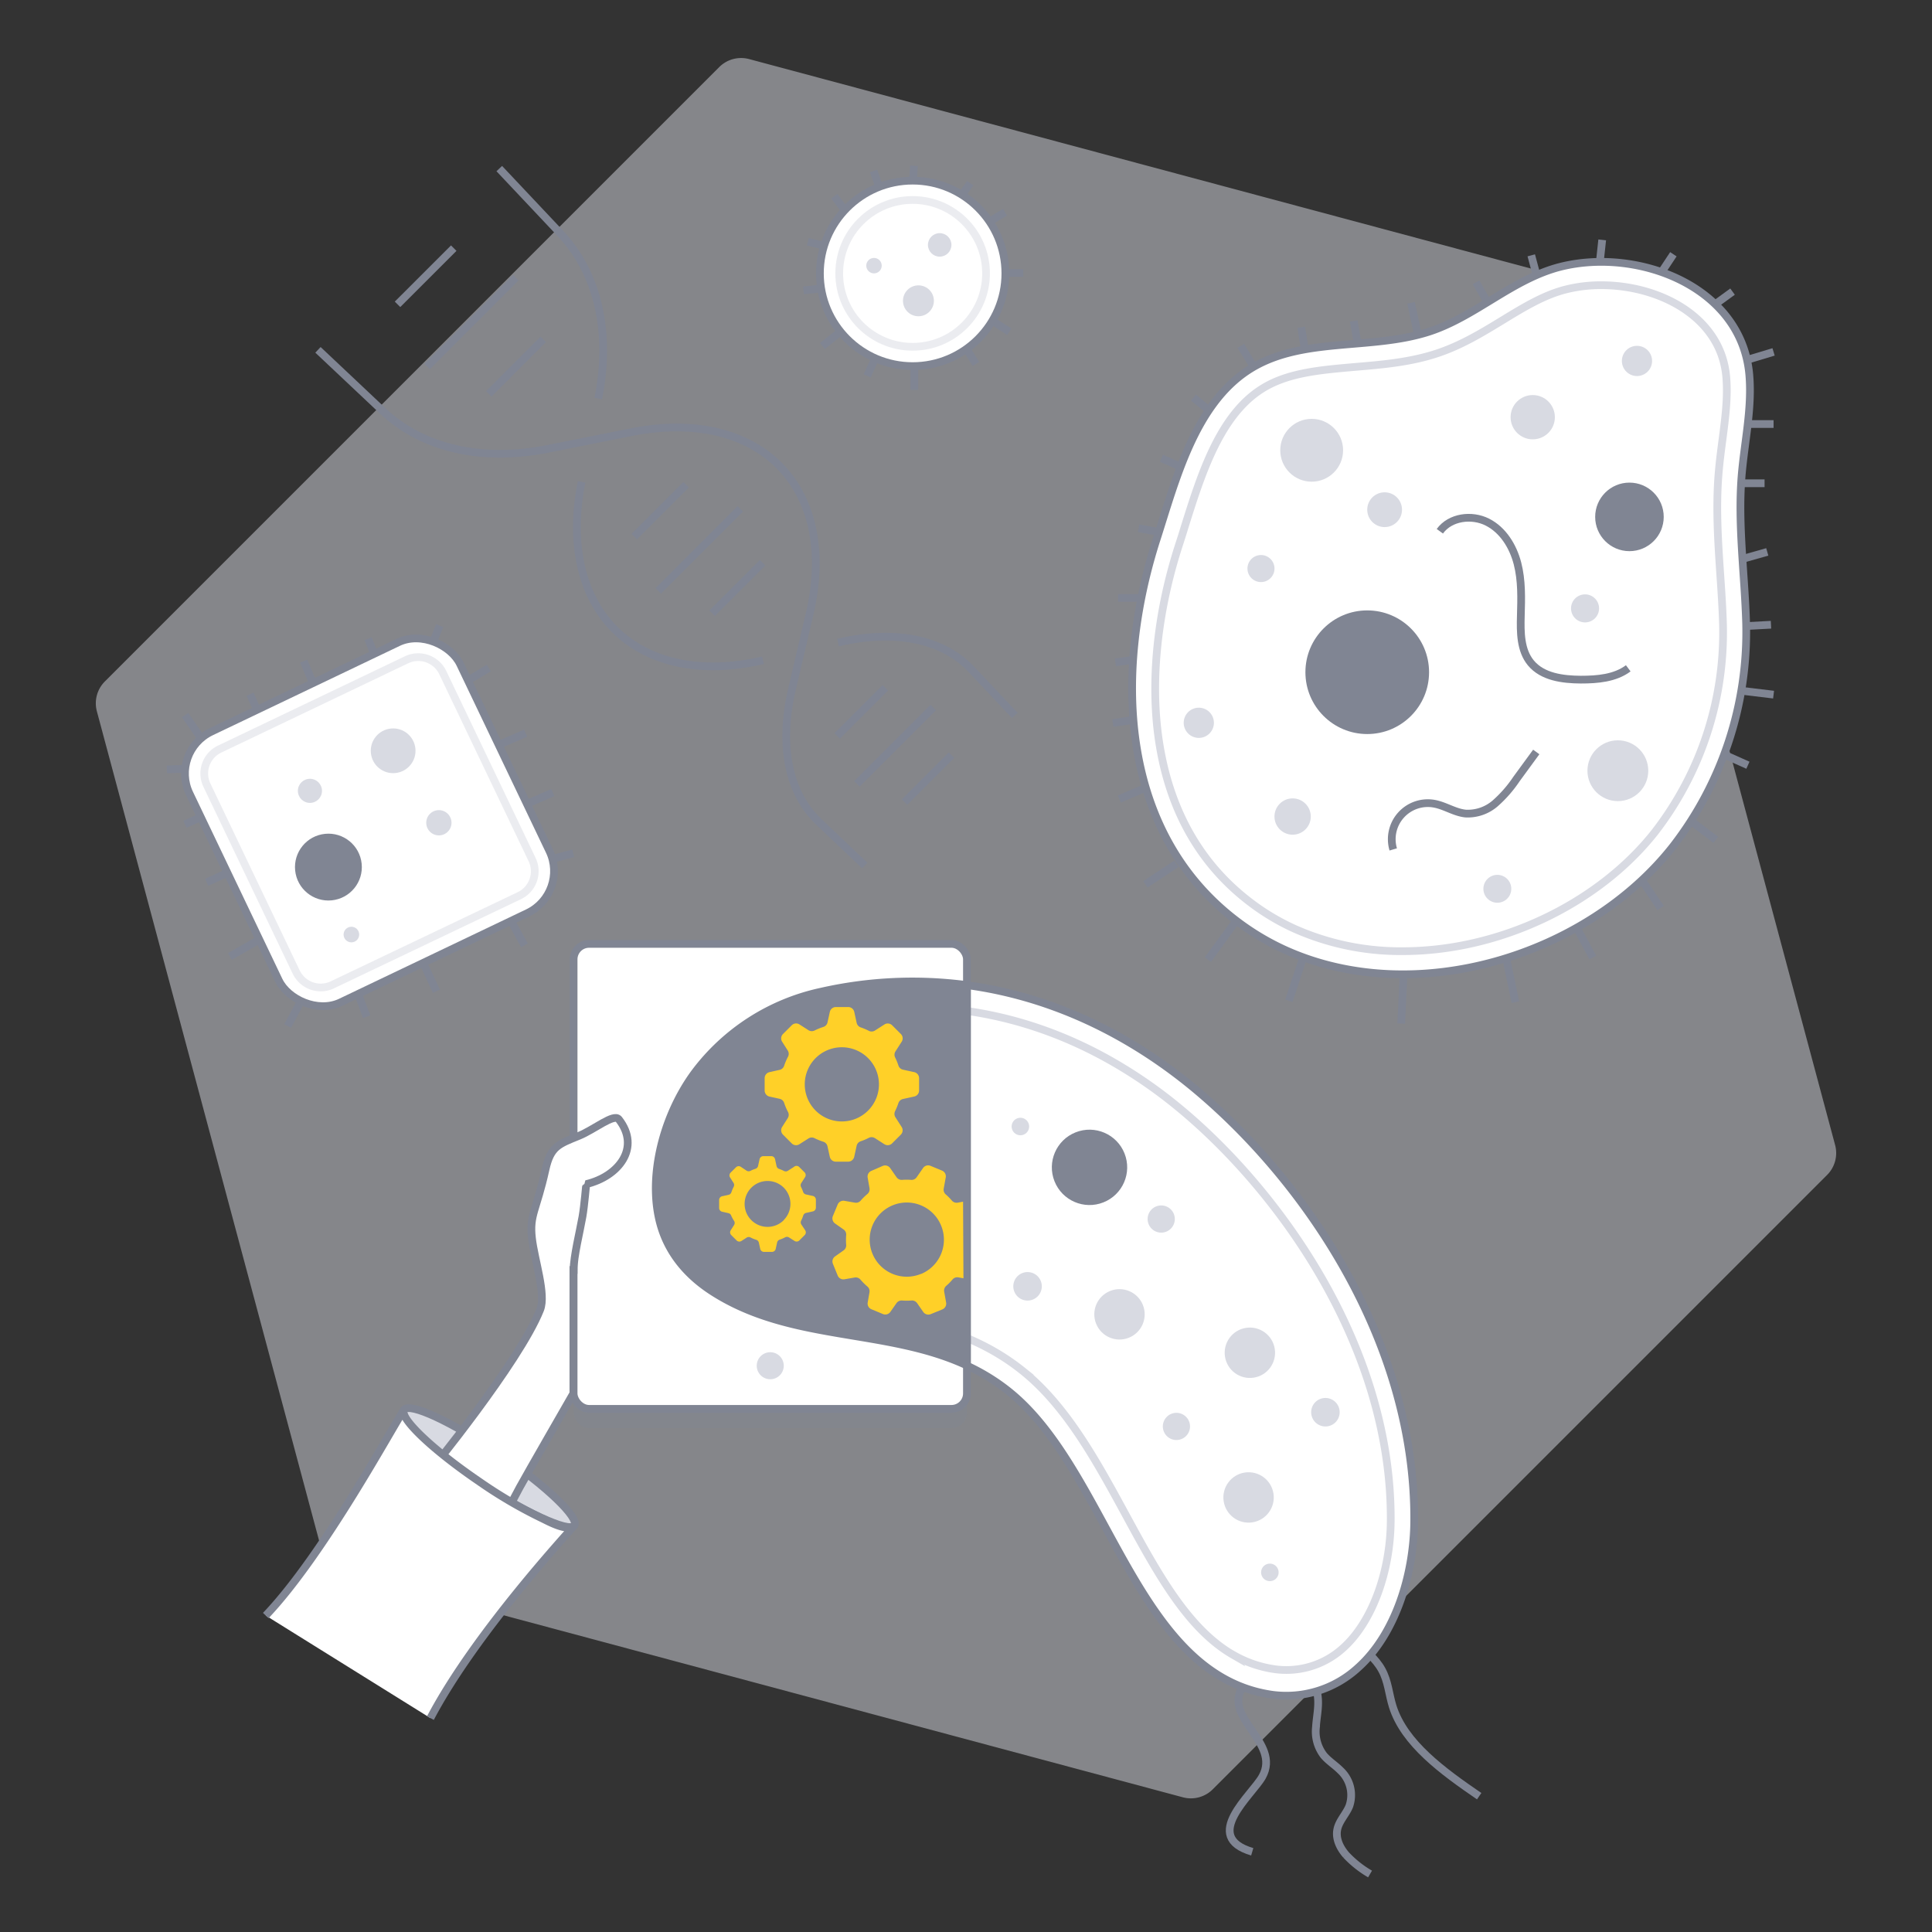 <svg xmlns="http://www.w3.org/2000/svg" viewBox="0 0 500 500"><rect x="0" y="0" width="500" height="500" fill="#333333" stroke="none"/><defs><style>.a,.f,.n{fill:#d8dae2;}.a,.g,.i{opacity:0.5;}.b,.d,.g,.i,.j{fill:none;}.b,.c,.h,.j,.l,.n{stroke:#808593;}.b,.c,.d,.g,.l,.n{stroke-miterlimit:10;}.b,.c,.d,.g,.h,.i,.j,.l,.n{stroke-width:2px;}.c,.h{fill:#fff;}.d,.g,.i{stroke:#d8dae2;}.e,.k,.l{fill:#808593;}.h,.i,.j{stroke-linejoin:round;}.k{opacity:0.3;}.m{fill:#ffd028;}</style></defs><title>tablet_illustration</title><path class="a" d="M472.86,304.07l-159,159a8,8,0,0,1-7.73,2.07l-217.2-58.2a8,8,0,0,1-5.66-5.65L25.07,184.08a8,8,0,0,1,2.07-7.72l159-159a8,8,0,0,1,7.73-2.07l217.2,58.2a8,8,0,0,1,5.66,5.66l58.2,217.2A8,8,0,0,1,472.86,304.07Z"/><path class="b" d="M366.9,86.36l-1.73-8"/><path class="b" d="M384.67,77.74,382,73.07"/><path class="b" d="M397.63,71.08l-1.34-5"/><path class="b" d="M414,68.08l.65-6"/><path class="b" d="M429.76,70.8l3.31-5"/><path class="b" d="M444.12,78.57l4.26-3.1"/><path class="b" d="M452.34,93.07l6.66-2"/><path class="b" d="M452,109.74h7"/><path class="b" d="M450.34,125.07h6.33"/><path class="b" d="M451.37,144.53l6-1.7"/><path class="b" d="M452.33,162l6-.32"/><path class="b" d="M450.67,178.77l8.33,1"/><path class="b" d="M446.36,195.36l6,2.68"/><path class="b" d="M438.15,212.88l5.89,4.48"/><path class="b" d="M425.23,228.25l4.54,6.75"/><path class="b" d="M408.4,240.71l3.81,7.1"/><path class="b" d="M389.88,248.36l2.31,11"/><path class="b" d="M363.22,252.49l-.59,12.41"/><path class="b" d="M337.18,248l-3.61,11"/><path class="b" d="M319.78,238.49l-7.18,9.86"/><path class="b" d="M304.44,223.56l-8,5.3"/><path class="b" d="M296.69,203.79l-7,3"/><path class="b" d="M293,186.34l-5,.78"/><path class="b" d="M293.34,170.75l-4.67.67"/><path class="b" d="M295.34,154.74h-6"/><path class="b" d="M300,137.71l-5.33-1"/><path class="b" d="M305.63,120.83l-5.05-2.22"/><path class="b" d="M312.54,105.9l-3.68-3"/><path class="b" d="M324.18,94.5l-3.06-5"/><path class="b" d="M337.61,90l-.85-5.3"/><path class="b" d="M351.34,88.74l-1-5.67"/><path class="c" d="M332.76,245.92A64.88,64.88,0,0,1,322,239.77c-32.58-23-33.83-65.59-22.62-100.35,4.83-15,9.74-34.63,23.79-43.7,13.49-8.7,31.45-4.94,46.72-9.9C382,81.86,391.5,72.12,404,69c20-4.94,46.72,5.14,48.72,28,.76,8.77-1.29,17.51-2,26.29-1,12.68.82,25.39,1.18,38.11A90.67,90.67,0,0,1,433,219C410.67,247.43,366.34,261,332.76,245.92Z"/><path class="d" d="M363.05,246.16a67.38,67.38,0,0,1-27.83-5.71,58.6,58.6,0,0,1-9.82-5.59c-13.75-9.69-22.25-23.76-25.26-41.83-2.6-15.53-.85-33.92,4.9-51.77.49-1.51,1-3.06,1.47-4.65,4.24-13.53,9-28.86,19.87-35.85,6.69-4.32,15.24-5,24.3-5.8,6.92-.58,14.09-1.18,21-3.43,6.38-2.07,11.87-5.42,17.18-8.66,5.56-3.39,10.8-6.59,16.55-8a37.34,37.34,0,0,1,9-1.06c15,0,31,8.15,32.34,23.71.46,5.27-.25,10.7-1,16.45-.38,2.87-.76,5.84-1,8.84-.7,8.8-.11,17.53.46,26,.29,4.21.58,8.56.7,12.78a84.39,84.39,0,0,1-17.61,53.74C413.55,234.05,387.94,246.16,363.05,246.16Z"/><path class="b" d="M372.63,137.49c2.66-3.69,8.24-4.42,12.3-2.37s6.65,6.29,7.79,10.69,1,9,.87,13.56c-.12,4.26-.11,8.93,2.61,12.21,3,3.61,8.2,4.28,12.89,4.31,4.29,0,8.86-.36,12.3-2.93"/><path class="b" d="M360.57,219.83A9.33,9.33,0,0,1,371.16,208c2.8.5,5.29,2.26,8.13,2.55a10.82,10.82,0,0,0,7.69-2.66,32.27,32.27,0,0,0,5.48-6.28l5.12-7"/><circle class="e" cx="353.84" cy="173.97" r="16"/><circle class="f" cx="310.25" cy="187.06" r="3.91"/><circle class="f" cx="423.65" cy="93.41" r="3.91"/><circle class="f" cx="334.53" cy="211.32" r="4.7"/><circle class="f" cx="387.51" cy="230.02" r="3.61"/><circle class="f" cx="418.7" cy="199.46" r="7.87"/><circle class="e" cx="421.7" cy="133.77" r="8.87"/><circle class="f" cx="410.21" cy="157.45" r="3.63"/><circle class="f" cx="396.67" cy="107.97" r="5.73"/><circle class="f" cx="339.46" cy="116.53" r="8.13"/><circle class="f" cx="358.34" cy="131.91" r="4.5"/><circle class="f" cx="326.34" cy="147.14" r="3.5"/><path class="b" d="M51.84,190.78l-3.93-5.71"/><path class="b" d="M66.5,183.67l-1.78-4"/><path class="b" d="M80.93,176.69l-2.33-5.6"/><path class="b" d="M96.76,169.11l-1.48-3.82"/><path class="b" d="M112.44,165.26l1.36-3.35"/><path class="b" d="M121,176.17l5.5-3.29"/><path class="b" d="M129.14,192.74l6.89-3"/><path class="b" d="M136.2,208.11l6.88-3"/><path class="b" d="M143.35,222.18l5-1.36"/><path class="b" d="M132.3,238.41l3.42,6.25"/><path class="b" d="M109.69,249.53l3.25,7"/><path class="b" d="M92.79,257.5l2.09,5.62"/><path class="b" d="M77.44,259.94l-3,5.6"/><path class="b" d="M66.76,243.37l-7.26,4.16"/><path class="b" d="M58.6,226l-5.11,2.35"/><path class="b" d="M51.65,211.62l-3.79,1.71"/><path class="b" d="M47.33,199l-4.16.11"/><rect class="c" x="56.81" y="174" width="77.63" height="77.63" rx="12" transform="translate(-82.41 62.02) rotate(-25.54)"/><path class="g" d="M83,255.56a7.07,7.07,0,0,1-6.35-4L53.55,203.2a7,7,0,0,1,3.3-9.34l48.39-23.12a6.83,6.83,0,0,1,3-.67,7.05,7.05,0,0,1,6.35,4l23.12,48.39a7,7,0,0,1-3.29,9.33L86,254.88A6.89,6.89,0,0,1,83,255.56Z"/><circle class="e" cx="84.99" cy="224.4" r="8.65" transform="translate(-22.24 9.74) rotate(-5.8)"/><circle class="f" cx="80.21" cy="204.67" r="3.12"/><circle class="f" cx="101.74" cy="194.3" r="5.79" transform="translate(-19.11 11.28) rotate(-5.8)"/><circle class="f" cx="113.58" cy="212.93" r="3.27"/><circle class="f" cx="90.94" cy="241.86" r="2.02"/><path class="b" d="M236.29,46.4l.24-3.5"/><path class="b" d="M248.84,50.66l2.25-3.25"/><path class="b" d="M256.17,57.29l3.93-2.36"/><path class="b" d="M261.09,70.66h3.75"/><path class="b" d="M256.77,83l4.43,2.86"/><path class="b" d="M250.35,90.63l2.22,3.56"/><path class="b" d="M236.65,94.91l0,6"/><path class="b" d="M226.59,92.55l-2.17,4.72"/><path class="b" d="M217.31,86l-4.47,3.55"/><path class="b" d="M212.19,74.7l-4.26.45"/><path class="b" d="M213.05,63.55l-4-1"/><path class="b" d="M218.49,54.23l-2.56-3.46"/><path class="b" d="M227.29,47.67l-1.22-3.43"/><circle class="h" cx="236.19" cy="70.75" r="24"/><circle class="i" cx="236.19" cy="70.75" r="19"/><circle class="f" cx="243.19" cy="63.38" r="3.04"/><circle class="f" cx="237.69" cy="77.85" r="4"/><circle class="f" cx="226.19" cy="68.75" r="2"/><path class="j" d="M82.29,90.54l16.76,15.8c10.37,9.77,25.77,13.22,42.77,9.82l21.55-4.31c16.32-3.27,30.28.13,38.85,9.22h0c8.36,8.87,10.92,22.46,7.32,37.75L205,178.22c-3.48,14.71-.91,27.11,6.94,34.51L223.81,224"/><path class="j" d="M154.83,103.15c3.4-17-.05-32.39-9.83-42.77L129.21,43.63"/><path class="j" d="M197.48,170.87c-15.28,3.61-28.87,1-37.74-7.32h0c-9.09-8.57-12.49-22.52-9.23-38.84"/><path class="j" d="M262.63,185.15l-11.24-11.92c-7.4-7.85-19.79-10.41-34.51-6.94"/><line class="j" x1="164.13" y1="138.89" x2="177.56" y2="125.46"/><line class="j" x1="170.36" y1="152.93" x2="191.6" y2="131.69"/><line class="j" x1="184.3" y1="158.7" x2="197.36" y2="145.63"/><line class="j" x1="102.88" y1="78.76" x2="117.43" y2="64.22"/><line class="j" x1="110.54" y1="94.85" x2="133.51" y2="71.87"/><line class="j" x1="126.49" y1="101.94" x2="140.6" y2="87.82"/><line class="j" x1="216.66" y1="190.47" x2="229.13" y2="177.99"/><line class="j" x1="221.77" y1="202.86" x2="241.52" y2="183.11"/><line class="j" x1="234.09" y1="207.59" x2="246.25" y2="195.43"/><path class="b" d="M335.69,414.24c-6.14-.36-7.69,5.18-7,9.37.49,3,1.17,6.3-.91,8.49-1.64,1.72-4.67,2.28-6,4.2-5.73,8.21,9.88,14.54,4.9,23.51-2.63,4.73-15.93,15.51-2.6,19.43"/><path class="b" d="M335.44,418.08c1,3.56.95,7.12,2.18,10.64s3.21,7.2,3.48,10.94c.18,2.48-.39,4.89-.53,7.35a10.11,10.11,0,0,0,2,7.26c1.2,1.45,2.95,2.53,4.3,3.89a8.73,8.73,0,0,1,2.34,9.24c-.86,2.14-2.73,3.9-3.14,6.17s.64,4.59,2.32,6.52a27.26,27.26,0,0,0,6.18,4.9"/><path class="b" d="M342.69,417.37c3.75,5.63,11.71,8.94,14.92,14.77,1.66,3,1.83,6.3,2.81,9.45,3,9.58,13,16.82,22.39,23.26"/><path class="c" d="M308.15,280.89C336.45,304,366.33,346.15,366,393.72c-.11,13.77-4.85,29.21-14.55,37.89a27.44,27.44,0,0,1-22.16,7c-35.44-5-42.22-57.6-68.11-78.43-22.76-18.31-52.59-10.47-76.55-25.75-5.42-3.45-10.33-8.32-12.92-15.22-4.69-12.5-.52-29.78,8.09-41.49a55.41,55.41,0,0,1,32.65-21C247.76,248.73,281.26,259,308.15,280.89Z"/><path class="d" d="M319.14,428.29c-11.77-6.77-19.58-21.13-27.85-36.34-7.49-13.77-15.23-28-26.57-37.12a57.76,57.76,0,0,0-7.44-5.08c-11.36-6.53-23.66-8.58-35.56-10.56-11.53-1.92-22.42-3.73-32.2-9.35-.63-.37-1.26-.75-1.89-1.15-5.11-3.26-8.6-7.3-10.38-12-3.6-9.6-.57-24.25,7.21-34.82a49.44,49.44,0,0,1,29.15-18.7c25.48-5.72,51.23-1.68,74.49,11.7a122.38,122.38,0,0,1,16.44,11.35c25.77,21,55.74,61.79,55.38,107.48-.11,13.33-4.94,26.21-12.33,32.81A21.8,21.8,0,0,1,330,432a29.9,29.9,0,0,1-10.88-3.74Z"/><circle class="e" cx="281.96" cy="302.12" r="9.75" transform="translate(-91.69 125.59) rotate(-21.69)"/><circle class="f" cx="300.52" cy="315.49" r="3.52" transform="translate(-95.32 133.4) rotate(-21.69)"/><circle class="f" cx="289.72" cy="340.16" r="6.52" transform="translate(-105.2 131.15) rotate(-21.69)"/><circle class="f" cx="265.92" cy="332.91" r="3.69" transform="translate(-104.2 121.84) rotate(-21.69)"/><circle class="f" cx="264.07" cy="291.55" r="2.27" transform="translate(-89.05 118.23) rotate(-21.69)"/><circle class="f" cx="304.45" cy="369.17" r="3.52" transform="translate(-53.33 51.41) rotate(-8.88)"/><circle class="f" cx="323.46" cy="350.1" r="6.52" transform="translate(-50.16 54.12) rotate(-8.88)"/><circle class="f" cx="323.12" cy="387.54" r="6.52" transform="translate(-55.94 54.52) rotate(-8.88)"/><circle class="f" cx="343.01" cy="365.49" r="3.69" transform="translate(-52.3 57.32) rotate(-8.88)"/><circle class="f" cx="329.74" cy="404.7" r="2.27" transform="matrix(0.99, -0.15, 0.15, 0.99, -58.51, 55.74)"/><rect class="k" x="148.45" y="249.28" width="101.79" height="120.33" rx="4"/><rect class="c" x="148.45" y="244.28" width="101.79" height="120.33" rx="4"/><path class="l" d="M250.24,254.94a107,107,0,0,0-37.83,1.73,55.41,55.41,0,0,0-32.65,21c-8.61,11.71-12.78,29-8.09,41.49,2.59,6.9,7.5,11.77,12.92,15.22,20.29,12.94,44.8,9.3,65.65,19Z"/><path class="m" d="M236.61,277.47l-2.92-.64a1.6,1.6,0,0,1-1.18-1.07,15.47,15.47,0,0,0-.84-2.07,1.59,1.59,0,0,1,.07-1.58l1.61-2.51a1.59,1.59,0,0,0-.21-2l-2.25-2.25a1.6,1.6,0,0,0-2-.22l-2.45,1.57a1.58,1.58,0,0,1-1.6.07,15.58,15.58,0,0,0-2.14-.9,1.61,1.61,0,0,1-1-1.17l-.62-2.83a1.61,1.61,0,0,0-1.57-1.25h-3.19a1.6,1.6,0,0,0-1.56,1.25l-.6,2.73a1.58,1.58,0,0,1-1.08,1.17,16,16,0,0,0-2.26.92,1.62,1.62,0,0,1-1.58-.07l-2.34-1.5a1.6,1.6,0,0,0-2,.22l-2.26,2.26a1.6,1.6,0,0,0-.22,2l1.45,2.28a1.59,1.59,0,0,1,.07,1.59,15,15,0,0,0-1,2.34,1.6,1.6,0,0,1-1.17,1.07l-2.63.59a1.6,1.6,0,0,0-1.25,1.56v3.19a1.61,1.61,0,0,0,1.25,1.57l2.63.58a1.59,1.59,0,0,1,1.17,1.07,15,15,0,0,0,1,2.34,1.59,1.59,0,0,1-.07,1.59l-1.45,2.28a1.6,1.6,0,0,0,.22,2l2.25,2.25a1.59,1.59,0,0,0,2,.22l2.34-1.49a1.57,1.57,0,0,1,1.57-.07,16.59,16.59,0,0,0,2.27.92,1.6,1.6,0,0,1,1.08,1.17l.6,2.73a1.6,1.6,0,0,0,1.56,1.26h3.19a1.61,1.61,0,0,0,1.57-1.26l.62-2.83a1.6,1.6,0,0,1,1-1.17,14.43,14.43,0,0,0,2.14-.9,1.6,1.6,0,0,1,1.6.07l2.45,1.57a1.6,1.6,0,0,0,2-.22l2.25-2.25a1.59,1.59,0,0,0,.21-2l-1.61-2.51a1.62,1.62,0,0,1-.08-1.58,15.52,15.52,0,0,0,.85-2.07,1.62,1.62,0,0,1,1.18-1.07l2.92-.64a1.59,1.59,0,0,0,1.26-1.56V279A1.6,1.6,0,0,0,236.61,277.47Zm-18.74,12.76a9.6,9.6,0,1,1,9.6-9.6A9.6,9.6,0,0,1,217.87,290.23Z"/><path class="m" d="M249.24,311l-1.4.25a1.61,1.61,0,0,1-1.5-.54,14.73,14.73,0,0,0-1.57-1.59,1.61,1.61,0,0,1-.54-1.49l.53-2.93a1.6,1.6,0,0,0-1-1.76l-2.94-1.22a1.6,1.6,0,0,0-1.93.56l-1.66,2.39a1.59,1.59,0,0,1-1.45.68,15,15,0,0,0-2.32,0,1.62,1.62,0,0,1-1.43-.68l-1.65-2.37a1.61,1.61,0,0,0-1.93-.56L225.55,303a1.6,1.6,0,0,0-1,1.76l.48,2.75a1.59,1.59,0,0,1-.55,1.5,14.8,14.8,0,0,0-1.74,1.71,1.58,1.58,0,0,1-1.48.53l-2.73-.48a1.6,1.6,0,0,0-1.76,1l-1.22,2.94a1.6,1.6,0,0,0,.56,1.93l2.21,1.55a1.59,1.59,0,0,1,.67,1.45,15.26,15.26,0,0,0,0,2.53,1.58,1.58,0,0,1-.67,1.43l-2.21,1.56a1.59,1.59,0,0,0-.55,1.92l1.22,3a1.6,1.6,0,0,0,1.75,1l2.66-.46a1.62,1.62,0,0,1,1.49.53,15.3,15.3,0,0,0,1.8,1.8,1.58,1.58,0,0,1,.54,1.49l-.46,2.66a1.59,1.59,0,0,0,1,1.75l2.94,1.22a1.6,1.6,0,0,0,1.93-.56l1.59-2.27a1.61,1.61,0,0,1,1.43-.67,15.31,15.31,0,0,0,2.44,0,1.61,1.61,0,0,1,1.45.67l1.6,2.3a1.61,1.61,0,0,0,1.92.56l3-1.22a1.61,1.61,0,0,0,1-1.76l-.51-2.85a1.63,1.63,0,0,1,.53-1.49,14.1,14.1,0,0,0,1.63-1.65,1.61,1.61,0,0,1,1.51-.55l1.32.24Zm-10.89,18.68a9.6,9.6,0,1,1,5.19-12.55A9.6,9.6,0,0,1,238.35,329.71Z"/><path class="m" d="M205.46,302l-1.56,1a1,1,0,0,1-1,.05,10.08,10.08,0,0,0-1.27-.54,1,1,0,0,1-.66-.72l-.39-1.8a1,1,0,0,0-1-.78h-2a1,1,0,0,0-1,.78l-.39,1.75a1,1,0,0,1-.66.74,8.06,8.06,0,0,0-1.33.54,1,1,0,0,1-1-.06l-1.5-1a1,1,0,0,0-1.24.14l-1.39,1.39a1,1,0,0,0-.13,1.23l.92,1.45a1,1,0,0,1,0,1,10.47,10.47,0,0,0-.58,1.39,1,1,0,0,1-.72.66l-1.68.37a1,1,0,0,0-.77,1v2a1,1,0,0,0,.77,1l1.63.37a1,1,0,0,1,.73.66A8.65,8.65,0,0,0,190,316a1,1,0,0,1,0,1l-.9,1.41a1,1,0,0,0,.14,1.22l1.4,1.4a1,1,0,0,0,1.23.14l1.4-.9a1,1,0,0,1,1,0,8.65,8.65,0,0,0,1.45.59,1,1,0,0,1,.67.73l.36,1.63a1,1,0,0,0,1,.77h2a1,1,0,0,0,1-.77l.37-1.68a1,1,0,0,1,.66-.72,9.35,9.35,0,0,0,1.39-.59,1,1,0,0,1,1,0l1.46.93a1,1,0,0,0,1.23-.13l1.39-1.39a1,1,0,0,0,.14-1.24l-1-1.5a1,1,0,0,1-.05-1,8.53,8.53,0,0,0,.54-1.34,1,1,0,0,1,.73-.66l1.76-.39a1,1,0,0,0,.78-1v-2a1,1,0,0,0-.78-1l-1.8-.39a1,1,0,0,1-.72-.65,9.62,9.62,0,0,0-.54-1.28,1,1,0,0,1,.05-1l1-1.56a1,1,0,0,0-.14-1.23l-1.39-1.39A1,1,0,0,0,205.46,302Zm-2.61,13.77a5.94,5.94,0,1,1,0-8.39A5.95,5.95,0,0,1,202.85,315.73Z"/><circle class="f" cx="199.34" cy="353.45" r="3.5"/><path class="n" d="M148.63,394.82c-1.42,2-13.22-3.84-25.86-11.42s-19.6-16.56-18.18-18.55S117,368,129.18,376.25,150.05,392.84,148.63,394.82Z"/><path class="c" d="M148.45,328.68c0-3.5,1.63-10,2.29-13.79.53-3,.93-8.43,1-8.45,8.37-2,14.16-9.4,8.41-16.76-1.26-1.62-6.37,2.67-10.34,4.28-5.24,2.13-7.31,2.75-8.62,8.67-2.37,10.71-4.21,11.74-3.52,17.78.63,5.64,3.73,14.53,2.12,18.56-5.47,13.71-29,42.38-29,42.38l19.42,11.83c1.37-2.79,2.83-5.55,4.31-8.29,1.86-3.42,13.87-24.28,13.87-24.28V328.68Z"/><path class="h" d="M68.78,418.1c15.22-16,33.12-49.47,35.81-53.25-1.42,2,7.29,10.3,19.45,18.58a117.83,117.83,0,0,0,16,9.4c1.67.78,6.73,3.69,8.55,2-.47.74-25.38,27.35-37.2,49.81"/></svg>